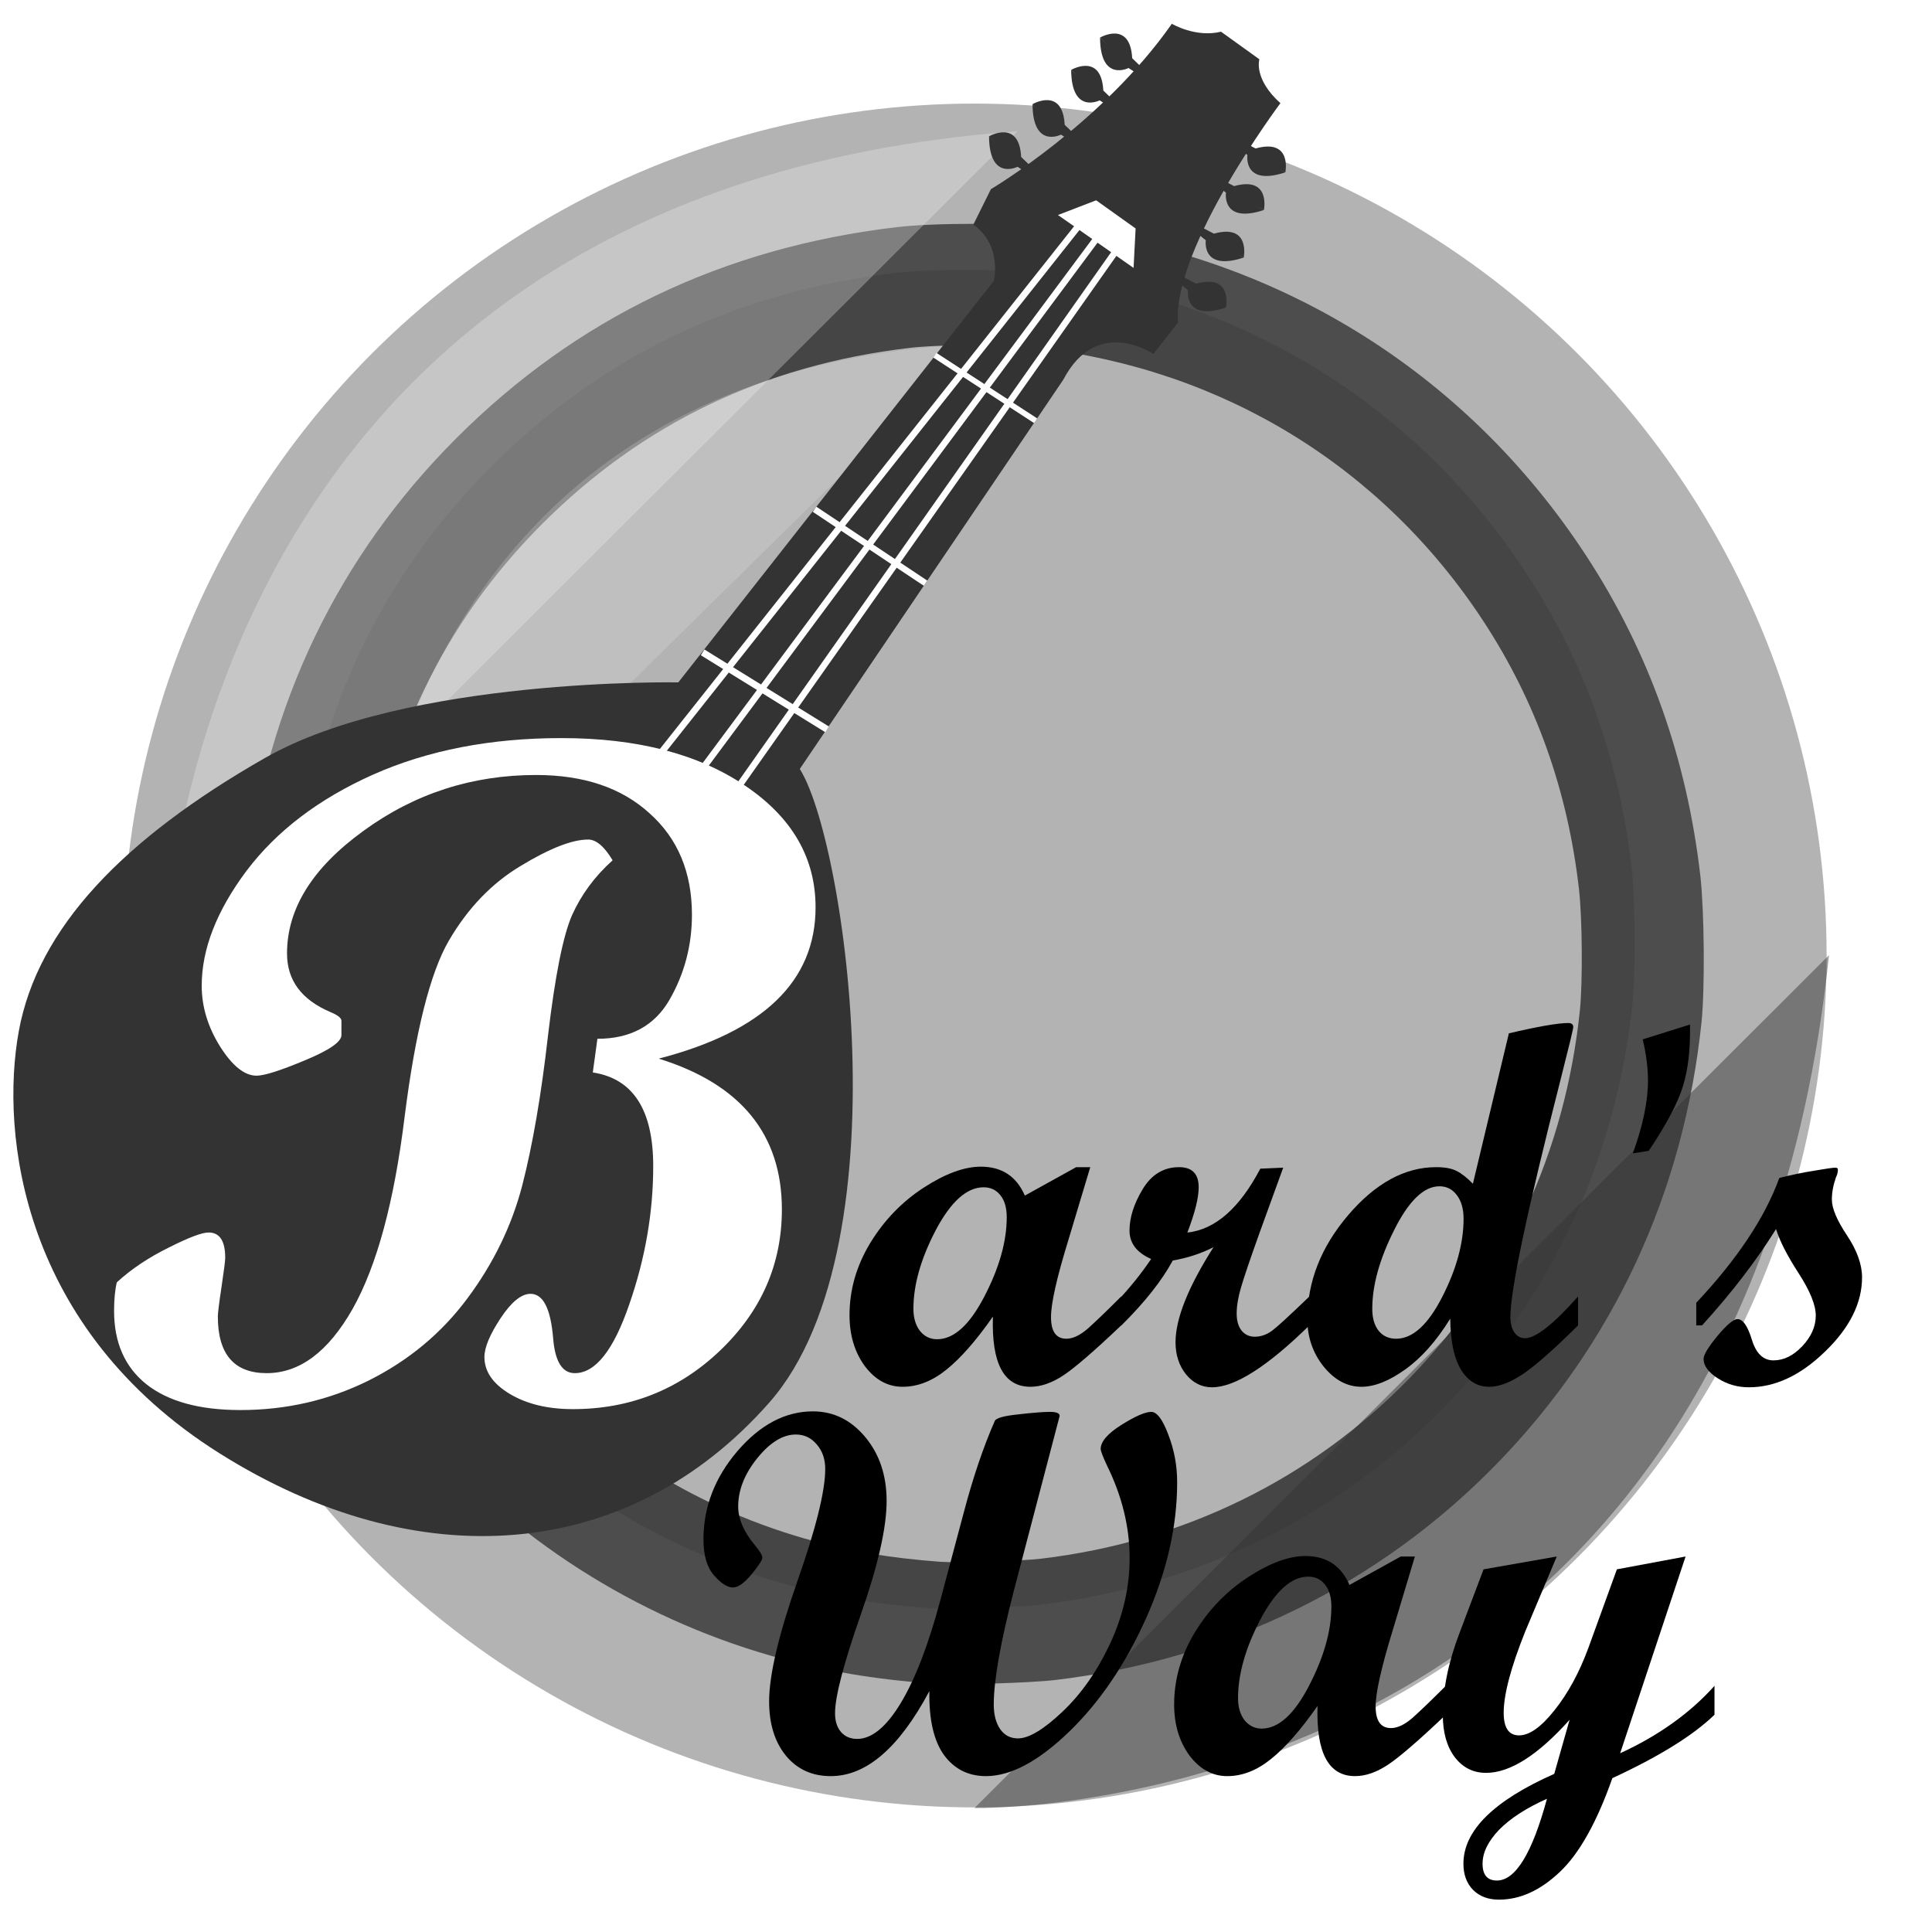 <svg width="300" height="300" viewBox="0 0 79.375 79.375" xmlns="http://www.w3.org/2000/svg" xmlns:xlink="http://www.w3.org/1999/xlink" id="svg8" overflow="hidden"><defs id="defs2"><filter id="filter99" color-interpolation-filters="sRGB" x="-10%" y="-10%" width="120%" height="120%" filterUnits="objectBoundingBox" primitiveUnits="userSpaceOnUse"><feGaussianBlur result="blur" stdDeviation="2 2"/></filter><filter id="filter116" color-interpolation-filters="sRGB" x="-10%" y="-10%" width="120%" height="120%" filterUnits="objectBoundingBox" primitiveUnits="userSpaceOnUse"><feGaussianBlur result="fbSourceGraphic" stdDeviation="2 2"/><feColorMatrix in="fbSourceGraphic" result="fbSourceGraphicAlpha" type="matrix" values="0 0 0 -1 0 0 0 0 -1 0 0 0 0 -1 0 0 0 0 1 0 "/><feGaussianBlur in="fbSourceGraphic" result="blur" stdDeviation="2 2"/></filter><filter id="filter116-0" color-interpolation-filters="sRGB" x="-10%" y="-10%" width="120%" height="120%" filterUnits="objectBoundingBox" primitiveUnits="userSpaceOnUse"><feGaussianBlur result="fbSourceGraphic" stdDeviation="2 2"/><feColorMatrix in="fbSourceGraphic" result="fbSourceGraphicAlpha" type="matrix" values="0 0 0 -1 0 0 0 0 -1 0 0 0 0 -1 0 0 0 0 1 0 "/><feGaussianBlur in="fbSourceGraphic" result="blur" stdDeviation="2 2"/></filter><filter id="filter156" color-interpolation-filters="sRGB" x="-10%" y="-10%" width="120%" height="120%" filterUnits="objectBoundingBox" primitiveUnits="userSpaceOnUse"><feGaussianBlur result="blur" stdDeviation="2 2"/></filter><filter id="filter163" color-interpolation-filters="sRGB" x="-10%" y="-10%" width="120%" height="120%" filterUnits="objectBoundingBox" primitiveUnits="userSpaceOnUse"><feGaussianBlur result="blur" stdDeviation="2 2"/></filter></defs><g id="layer1" transform="matrix(1 0 0 1 0 -217.625)"><circle cx="40.045" cy="256.881" r="35" id="path22" stroke-width="0.273" fill="#B3B3B3"/><path d="M38.359 286.801C37.065 286.702 35.972 286.572 34.943 286.397 23.157 284.391 13.684 275.573 10.837 263.956 10.532 262.723 10.242 261.02 10.096 259.739 9.951 258.357 9.971 254.947 10.136 253.554 10.964 246.587 13.883 240.499 18.741 235.636 23.683 230.69 29.697 227.804 36.826 226.959 38.383 226.775 41.558 226.775 43.174 226.959 52.32 228.004 60.189 232.834 65.171 240.461 67.747 244.407 69.305 248.783 69.861 253.634 70.02 255.076 70.049 258.237 69.906 259.619 69.179 266.602 66.297 272.826 61.504 277.754 56.664 282.729 50.351 285.821 43.335 286.649 42.333 286.768 39.179 286.864 38.353 286.801Z" id="path24-2" stroke-width="0.08" fill="#4D4D4D"/></g><g id="layer3" opacity="0.155"><path d="M38.159 66.071C36.974 65.98 35.972 65.862 35.029 65.701 24.224 63.862 15.541 55.779 12.932 45.13 12.652 44 12.385 42.439 12.252 41.265 12.119 39.998 12.138 36.872 12.289 35.595 13.048 29.209 15.723 23.628 20.177 19.17 24.706 14.636 30.219 11.991 36.754 11.216 38.181 11.047 41.092 11.047 42.574 11.217 50.958 12.174 58.17 16.601 62.737 23.593 65.099 27.21 66.527 31.222 67.036 35.669 67.183 36.99 67.209 39.887 67.078 41.154 66.412 47.555 63.77 53.261 59.376 57.779 54.94 62.339 49.152 65.173 42.721 65.932 41.802 66.041 38.911 66.129 38.154 66.071Z" id="path24-2-5-9" stroke-width="0.074" fill="#1A1A1A" filter="url(#filter99)"/></g><g id="layer2"><path d="M38.615 64.164C37.54 64.082 36.627 63.974 35.769 63.828 25.947 62.156 18.054 54.808 15.681 45.127 15.429 44.099 15.182 42.681 15.069 41.613 14.946 40.461 14.965 37.62 15.102 36.459 15.788 30.653 18.224 25.579 22.273 21.527 26.39 17.405 31.402 15 37.343 14.296 38.639 14.143 41.286 14.143 42.633 14.296 50.254 15.167 56.811 19.192 60.962 25.548 63.11 28.836 64.408 32.483 64.871 36.526 65.008 37.727 65.028 40.361 64.908 41.512 64.305 47.331 61.901 52.518 57.907 56.626 53.874 60.771 48.612 63.347 42.767 64.038 41.927 64.137 39.303 64.217 38.615 64.164Z" id="path24-22" stroke-width="0.067" fill="#B3B3B3"/></g><g id="layer4" opacity="0.597"><path d="M14.78 39.02C14.78 39.02 15.248 15.259 40.037 14.137" id="path112-1" stroke-width="0.265" fill="#F2F2F2" filter="url(#filter116-0)" opacity="0.575"/></g><g id="layer6" opacity="0.475"><path d="M40.037 74.282C40.037 74.282 71.438 74.917 75.142 39.245" id="path159" stroke-width="0.265" fill="#333333" filter="url(#filter163)"/></g><g id="layer5" opacity="0.304"><path d="M6.662 40.469C6.662 40.469 6.567 7.971 41.804 5.392" id="path152" stroke-width="0.265" fill="#F2F2F2" filter="url(#filter156)"/></g><g id="layer7"></g><g id="layer8"><g id="g295" transform="matrix(0.812 0.584 -0.584 0.812 23.618 -21.076)"><path d="M32.846 6.068 32.401 6.091C32.401 6.091 31.805 7.26 30.718 5.764" id="path195-4" stroke-width="0.265" fill="#333333"/><path d="M32.846 6.068 32.846 6.068 33.01 5.787 32.285 5.682C31.302 4.454 30.718 5.764 30.718 5.764L32.401 6.091" id="path197-6" stroke-width="0.265" fill="#333333"/><path d="M32.659 7.838 32.214 7.861C32.214 7.861 31.618 9.03 30.53 7.534" id="path195-7-6" stroke-width="0.265" fill="#333333"/><path d="M32.659 7.838 32.659 7.838 32.822 7.557 32.097 7.452C31.115 6.224 30.53 7.534 30.53 7.534L32.214 7.861" id="path197-0-7" stroke-width="0.265" fill="#333333"/><path d="M32.191 9.907 31.747 9.931C31.747 9.931 31.15 11.1 30.063 9.603" id="path195-0-5" stroke-width="0.265" fill="#333333"/><path d="M32.191 9.907 32.191 9.907 32.355 9.627 31.63 9.521C30.648 8.294 30.063 9.603 30.063 9.603L31.747 9.931" id="path197-9-4" stroke-width="0.265" fill="#333333"/><path d="M31.513 12.024 31.068 12.047C31.068 12.047 30.472 13.216 29.385 11.72" id="path195-1-4" stroke-width="0.265" fill="#333333"/><path d="M31.513 12.024 31.513 12.024 31.677 11.743 30.951 11.638C29.969 10.41 29.385 11.72 29.385 11.72L31.068 12.047" id="path197-08-6" stroke-width="0.265" fill="#333333"/><path d="M32.119 37.382C32.119 37.382 22.925 43.732 20.147 49.818 17.369 55.903 16.641 60.93 18.493 64.833 20.345 68.735 25.741 74.688 35.313 74.093 44.885 73.498 51.566 67.942 52.426 59.21 53.286 50.479 40.435 37.581 37.874 37.25 35.313 36.919 32.119 37.382 32.119 37.382Z" id="path189" stroke-width="0.265" fill="#333333"/><path d="M32.119 37.382 33.012 16.414C33.012 16.414 32.433 15.025 30.978 15.041 30.714 13.437 30.714 13.437 30.714 13.437 30.714 13.437 32.847 8.576 32.781 3.582 32.781 3.582 33.91 3.486 34.611 2.667L36.552 2.667C36.552 2.667 36.81 3.462 38.306 3.626 38.306 3.626 38.166 11.016 40.154 13.401L40.084 15.038C40.084 15.038 37.277 15.085 37.698 18.055L38.26 37.84 32.156 38.307Z" id="path191" stroke-width="0.265" fill="#333333"/><path d="M38.002 6.118 38.447 6.141C38.447 6.141 39.043 7.311 40.13 5.814" id="path195" stroke-width="0.265" fill="#333333"/><path d="M38.002 6.118 38.002 6.118 37.839 5.837 38.564 5.732C39.546 4.504 40.13 5.814 40.13 5.814L38.447 6.141" id="path197" stroke-width="0.265" fill="#333333"/><path d="M38.19 7.888 38.634 7.911C38.634 7.911 39.23 9.081 40.318 7.584" id="path195-7" stroke-width="0.265" fill="#333333"/><path d="M38.19 7.888 38.19 7.888 38.026 7.607 38.751 7.502C39.733 6.274 40.318 7.584 40.318 7.584L38.634 7.911" id="path197-0" stroke-width="0.265" fill="#333333"/><path d="M38.657 9.958 39.102 9.981C39.102 9.981 39.698 11.15 40.785 9.654" id="path195-0" stroke-width="0.265" fill="#333333"/><path d="M38.657 9.958 38.657 9.958 38.493 9.677 39.218 9.572C40.201 8.344 40.785 9.654 40.785 9.654L39.102 9.981" id="path197-9" stroke-width="0.265" fill="#333333"/><path d="M39.265 12.051 39.71 12.074C39.71 12.074 40.306 13.243 41.393 11.747" id="path195-1" stroke-width="0.265" fill="#333333"/><path d="M39.265 12.051 39.265 12.051 39.102 11.77 39.827 11.665C40.809 10.437 41.393 11.747 41.393 11.747L39.71 12.074" id="path197-08" stroke-width="0.265" fill="#333333"/></g></g><g id="layer9"><g id="text304" stroke-width="0.265" font-family="Script MT Bold,bold" font-weight="400" font-size="10.583"><path d="M24.544 42.678C25.896 42.678 26.881 42.148 27.5 41.086 28.119 40.013 28.428 38.844 28.428 37.581 28.428 35.838 27.847 34.448 26.685 33.413 25.536 32.364 23.982 31.84 22.024 31.84 19.396 31.84 17.034 32.604 14.937 34.133 12.841 35.648 11.792 37.328 11.792 39.173 11.792 40.272 12.386 41.074 13.573 41.579 13.876 41.705 14.028 41.825 14.028 41.939L14.028 42.526C14.028 42.804 13.523 43.152 12.512 43.569 11.514 43.986 10.857 44.194 10.541 44.194 10.049 44.194 9.55 43.796 9.045 43 8.539 42.192 8.287 41.358 8.287 40.499 8.287 38.996 8.899 37.423 10.125 35.781 11.363 34.139 13.1 32.819 15.335 31.821 17.584 30.823 20.161 30.324 23.066 30.324 26.174 30.324 28.687 30.974 30.608 32.276 32.54 33.577 33.507 35.244 33.507 37.278 33.507 40.309 31.359 42.381 27.064 43.493 30.437 44.541 32.123 46.607 32.123 49.689 32.123 51.937 31.277 53.87 29.584 55.487 27.904 57.091 25.889 57.893 23.54 57.893 22.504 57.893 21.639 57.685 20.944 57.268 20.249 56.851 19.902 56.346 19.902 55.752 19.902 55.361 20.123 54.83 20.565 54.16 21.007 53.491 21.418 53.156 21.797 53.156 22.314 53.156 22.624 53.763 22.725 54.975 22.801 55.935 23.098 56.415 23.616 56.415 24.462 56.415 25.207 55.474 25.852 53.592 26.508 51.71 26.837 49.815 26.837 47.908 26.837 45.596 26.009 44.314 24.355 44.061ZM25.169 35.345C24.437 36.002 23.881 36.754 23.502 37.6 23.136 38.434 22.807 40.076 22.517 42.526 22.239 44.977 21.885 47.036 21.456 48.703 21.026 50.358 20.274 51.906 19.201 53.346 18.14 54.773 16.788 55.897 15.146 56.718 13.516 57.527 11.761 57.931 9.878 57.931 8.198 57.931 6.91 57.578 6.013 56.87 5.129 56.163 4.687 55.158 4.687 53.857 4.687 53.39 4.724 52.998 4.8 52.683 5.394 52.139 6.101 51.666 6.922 51.261 7.744 50.845 8.293 50.636 8.571 50.636 9.026 50.636 9.253 50.984 9.253 51.678 9.253 51.792 9.203 52.19 9.101 52.872 9 53.542 8.95 53.946 8.95 54.085 8.95 55.639 9.619 56.415 10.958 56.415 12.31 56.415 13.485 55.537 14.483 53.782 15.481 52.013 16.194 49.379 16.624 45.88 17.066 42.381 17.672 39.968 18.443 38.642 19.226 37.303 20.211 36.28 21.399 35.572 22.586 34.852 23.508 34.492 24.165 34.492 24.494 34.492 24.828 34.777 25.169 35.345Z" id="path884" fill="#FFFFFF" font-size="38.806"/></g><g id="text308" stroke-width="0.265" font-family="Script MT Bold,bold" font-weight="400" font-size="10.583"><path d="M46.064 54.453C44.962 55.501 44.173 56.183 43.697 56.5 43.222 56.816 42.767 56.975 42.333 56.975 41.244 56.975 40.731 56.014 40.793 54.091 40.104 55.077 39.467 55.804 38.881 56.272 38.302 56.741 37.703 56.975 37.083 56.975 36.476 56.975 35.959 56.693 35.532 56.127 35.112 55.556 34.902 54.856 34.902 54.029 34.902 52.996 35.184 52.011 35.749 51.074 36.321 50.136 37.052 49.379 37.94 48.8 38.829 48.221 39.615 47.932 40.297 47.932 41.158 47.932 41.761 48.328 42.105 49.12L44.214 47.952 44.793 47.952 43.883 50.98C43.415 52.503 43.18 53.547 43.18 54.112 43.18 54.705 43.391 55.001 43.811 55.001 44.08 55.001 44.376 54.86 44.7 54.577 45.023 54.288 45.478 53.85 46.064 53.265ZM38.498 55.022C39.188 55.022 39.835 54.436 40.442 53.265 41.055 52.086 41.361 51.001 41.361 50.009 41.361 49.623 41.275 49.323 41.103 49.11 40.931 48.889 40.7 48.779 40.411 48.779 39.721 48.779 39.067 49.365 38.447 50.536 37.834 51.707 37.527 52.786 37.527 53.771 37.527 54.143 37.617 54.446 37.796 54.681 37.982 54.908 38.216 55.022 38.498 55.022Z" id="path887" font-size="21.167"/><path d="M53.795 54.453C52.065 56.148 50.732 56.996 49.795 56.996 49.375 56.996 49.02 56.82 48.73 56.469 48.441 56.11 48.296 55.669 48.296 55.146 48.296 54.174 48.817 52.872 49.857 51.239 49.347 51.501 48.789 51.683 48.183 51.787 47.735 52.614 47.032 53.502 46.074 54.453L45.837 54.453 45.837 53.523C46.374 52.965 46.86 52.365 47.294 51.725 46.701 51.463 46.405 51.074 46.405 50.557 46.405 50.026 46.584 49.461 46.943 48.862 47.308 48.255 47.807 47.952 48.441 47.952 48.978 47.952 49.247 48.228 49.247 48.779 49.247 49.213 49.092 49.833 48.782 50.639 49.926 50.515 50.925 49.64 51.779 48.014L52.72 47.973 51.759 50.619C51.359 51.735 51.101 52.496 50.984 52.903 50.866 53.303 50.808 53.657 50.808 53.967 50.808 54.257 50.873 54.488 51.004 54.66 51.142 54.832 51.325 54.918 51.552 54.918 51.8 54.918 52.038 54.836 52.265 54.67 52.492 54.498 53.002 54.029 53.795 53.265Z" id="path889" font-size="21.167"/><path d="M64.833 54.453C63.841 55.438 63.083 56.107 62.559 56.458 62.042 56.803 61.584 56.975 61.184 56.975 60.695 56.975 60.306 56.737 60.017 56.262 59.734 55.786 59.589 55.09 59.583 54.174 59.017 55.09 58.401 55.786 57.733 56.262 57.071 56.737 56.472 56.975 55.934 56.975 55.349 56.975 54.832 56.699 54.384 56.148 53.936 55.59 53.712 54.939 53.712 54.195 53.712 52.658 54.27 51.236 55.386 49.926 56.51 48.61 57.715 47.952 59.004 47.952 59.362 47.952 59.641 48.004 59.841 48.107 60.048 48.211 60.272 48.386 60.513 48.634L61.991 42.454C63.196 42.171 64.01 42.03 64.43 42.03 64.568 42.03 64.636 42.085 64.636 42.196 64.636 42.271 64.464 42.984 64.12 44.335 62.742 49.737 62.053 52.996 62.053 54.112 62.053 54.374 62.108 54.584 62.218 54.743 62.328 54.901 62.473 54.98 62.652 54.98 63.093 54.98 63.82 54.408 64.833 53.265ZM57.36 55.001C58.036 55.001 58.666 54.429 59.252 53.285 59.837 52.142 60.13 51.07 60.13 50.071 60.13 49.664 60.037 49.341 59.851 49.099 59.672 48.858 59.434 48.738 59.138 48.738 58.497 48.738 57.877 49.337 57.278 50.536 56.678 51.728 56.379 52.806 56.379 53.771 56.379 54.15 56.465 54.45 56.637 54.67 56.816 54.891 57.057 55.001 57.36 55.001Z" id="path891" font-size="21.167"/><path d="M69.432 42.092C69.453 43.098 69.356 43.942 69.143 44.624 68.936 45.306 68.467 46.192 67.737 47.281L67.086 47.384C67.499 46.24 67.706 45.248 67.706 44.407 67.706 43.87 67.634 43.301 67.489 42.702Z" id="path893" font-size="21.167"/><path d="M73.101 48.397C73.576 48.273 74.055 48.173 74.538 48.097 75.02 48.014 75.309 47.973 75.406 47.973 75.475 47.973 75.509 48.001 75.509 48.056 75.509 48.159 75.482 48.266 75.427 48.376 75.316 48.693 75.261 48.996 75.261 49.285 75.261 49.644 75.468 50.133 75.881 50.753 76.295 51.373 76.501 51.949 76.501 52.479 76.501 53.533 75.995 54.55 74.982 55.528 73.976 56.506 72.932 56.996 71.85 56.996 71.382 56.996 70.955 56.872 70.569 56.624 70.183 56.376 69.99 56.11 69.99 55.828 69.99 55.662 70.18 55.349 70.559 54.887 70.944 54.426 71.22 54.195 71.385 54.195 71.606 54.195 71.802 54.477 71.975 55.042 72.147 55.607 72.443 55.89 72.863 55.89 73.284 55.89 73.676 55.697 74.042 55.311 74.414 54.918 74.6 54.498 74.6 54.05 74.6 53.616 74.365 53.037 73.897 52.314 73.428 51.59 73.118 50.984 72.967 50.495 72.167 51.783 71.155 53.103 69.928 54.453L69.69 54.453 69.69 53.523C71.379 51.725 72.515 50.016 73.101 48.397Z" id="path895" font-size="21.167"/></g><g id="text312" stroke-width="0.265" font-family="Script MT Bold,bold" font-weight="400" font-size="10.583"><path d="M38.183 69.478C36.942 71.807 35.592 72.971 34.131 72.971 33.366 72.971 32.753 72.692 32.291 72.134 31.83 71.569 31.599 70.825 31.599 69.901 31.599 68.827 31.981 67.194 32.746 65.003 33.518 62.812 33.904 61.261 33.904 60.352 33.904 59.945 33.787 59.608 33.552 59.339 33.325 59.07 33.039 58.936 32.695 58.936 32.164 58.936 31.637 59.26 31.113 59.907 30.59 60.555 30.328 61.216 30.328 61.892 30.328 62.408 30.562 62.946 31.031 63.504 31.224 63.738 31.32 63.9 31.32 63.99 31.32 64.093 31.172 64.324 30.875 64.682 30.579 65.04 30.324 65.22 30.111 65.22 29.883 65.22 29.625 65.054 29.336 64.724 29.046 64.393 28.901 63.9 28.901 63.246 28.901 61.916 29.367 60.706 30.297 59.618 31.234 58.529 32.267 57.985 33.397 57.985 34.245 57.985 34.961 58.336 35.547 59.039 36.133 59.742 36.426 60.617 36.426 61.664 36.426 62.767 36.071 64.327 35.361 66.346 34.658 68.358 34.307 69.705 34.307 70.387 34.307 70.711 34.389 70.969 34.555 71.162 34.72 71.348 34.941 71.442 35.216 71.442 35.816 71.442 36.412 70.952 37.004 69.974 37.597 68.995 38.138 67.593 38.627 65.767L39.599 62.129C39.977 60.696 40.401 59.446 40.87 58.378 40.918 58.261 41.238 58.171 41.831 58.109 42.43 58.04 42.864 58.006 43.133 58.006 43.402 58.006 43.536 58.061 43.536 58.171L41.645 65.385C41.101 67.5 40.828 69.047 40.828 70.025 40.828 70.453 40.918 70.794 41.097 71.049 41.276 71.297 41.517 71.421 41.821 71.421 42.269 71.421 42.878 71.056 43.65 70.325 44.429 69.588 45.083 68.651 45.614 67.514 46.144 66.37 46.41 65.202 46.41 64.01 46.41 62.736 46.099 61.468 45.479 60.207 45.307 59.842 45.221 59.614 45.221 59.525 45.221 59.229 45.503 58.901 46.068 58.543 46.64 58.185 47.05 58.006 47.298 58.006 47.533 58.006 47.767 58.319 48.001 58.946 48.242 59.566 48.363 60.217 48.363 60.9 48.363 62.712 47.939 64.569 47.092 66.47 46.244 68.365 45.19 69.922 43.929 71.142 42.668 72.361 41.528 72.971 40.508 72.971 39.785 72.971 39.209 72.682 38.782 72.103 38.362 71.517 38.162 70.642 38.183 69.478Z" id="path898" font-size="21.167"/><path d="M59.401 70.449C58.298 71.497 57.51 72.179 57.034 72.496 56.559 72.813 56.104 72.971 55.67 72.971 54.581 72.971 54.068 72.01 54.13 70.088 53.441 71.073 52.804 71.8 52.218 72.268 51.639 72.737 51.04 72.971 50.42 72.971 49.813 72.971 49.297 72.689 48.869 72.124 48.449 71.552 48.239 70.852 48.239 70.025 48.239 68.992 48.521 68.007 49.086 67.07 49.658 66.133 50.389 65.375 51.277 64.796 52.166 64.217 52.952 63.928 53.634 63.928 54.495 63.928 55.098 64.324 55.443 65.116L57.551 63.948 58.13 63.948 57.22 66.977C56.752 68.499 56.517 69.543 56.517 70.108 56.517 70.701 56.727 70.997 57.148 70.997 57.417 70.997 57.713 70.856 58.037 70.573 58.361 70.284 58.815 69.846 59.401 69.261ZM51.836 71.018C52.525 71.018 53.172 70.432 53.779 69.261 54.392 68.082 54.698 66.997 54.698 66.005 54.698 65.619 54.612 65.32 54.44 65.106 54.268 64.885 54.037 64.775 53.748 64.775 53.059 64.775 52.404 65.361 51.784 66.532 51.171 67.704 50.864 68.782 50.864 69.767 50.864 70.139 50.954 70.442 51.133 70.677 51.319 70.904 51.553 71.018 51.836 71.018Z" id="path900" font-size="21.167"/><path d="M70.439 70.449C69.564 71.297 68.165 72.165 66.243 73.054 65.602 74.873 64.882 76.158 64.083 76.909 63.284 77.667 62.45 78.046 61.582 78.046 61.141 78.046 60.786 77.911 60.517 77.643 60.255 77.374 60.124 77.016 60.124 76.568 60.124 75.21 61.368 73.981 63.855 72.878L64.486 70.656C63.184 72.11 62.04 72.837 61.055 72.837 60.524 72.837 60.093 72.62 59.763 72.186 59.439 71.751 59.277 71.173 59.277 70.449 59.277 69.409 59.504 68.293 59.959 67.101L60.951 64.475 63.959 63.948 62.667 67.018C62.074 68.499 61.778 69.615 61.778 70.367 61.778 70.987 61.988 71.297 62.408 71.297 62.836 71.297 63.322 70.952 63.866 70.263 64.417 69.574 64.879 68.727 65.251 67.721L66.429 64.475 69.251 63.948 66.563 72.031C68.141 71.307 69.433 70.384 70.439 69.261ZM63.556 73.901C62.708 74.28 62.054 74.704 61.592 75.172 61.137 75.648 60.91 76.113 60.91 76.568 60.91 77.029 61.106 77.26 61.499 77.26 62.264 77.26 62.949 76.141 63.556 73.901Z" id="path902" font-size="21.167"/></g></g><g id="layer10"><path d="M44.503 9.04 27.188 30.889" id="path325" stroke="#FFFFFF" stroke-width="0.269" fill="#800000"/><path d="M45.218 9.579 28.625 31.898" id="path325-9" stroke="#FFFFFF" stroke-width="0.266" fill="#800000"/><path d="M45.927 10.197 29.9 32.946" id="path325-9-1" stroke="#FFFFFF" stroke-width="0.264" fill="#800000"/><path d="M43.746 8.868 46.452 10.761 46.52 9.452 45.016 8.379Z" id="path4875" stroke="#FFFFFF" stroke-width="0.265" fill="#FFFFFF"/><path d="M28.866 26.802 33.978 29.964" id="path4877" stroke="#FFFFFF" stroke-width="0.278" fill="none"/><path d="M33.465 20.923 38.026 23.96" id="path4877-3" stroke="#FFFFFF" stroke-width="0.257" fill="none"/><path d="M38.412 14.597 42.549 17.286" id="path4877-3-5" stroke="#FFFFFF" stroke-width="0.231" fill="none"/></g></svg>